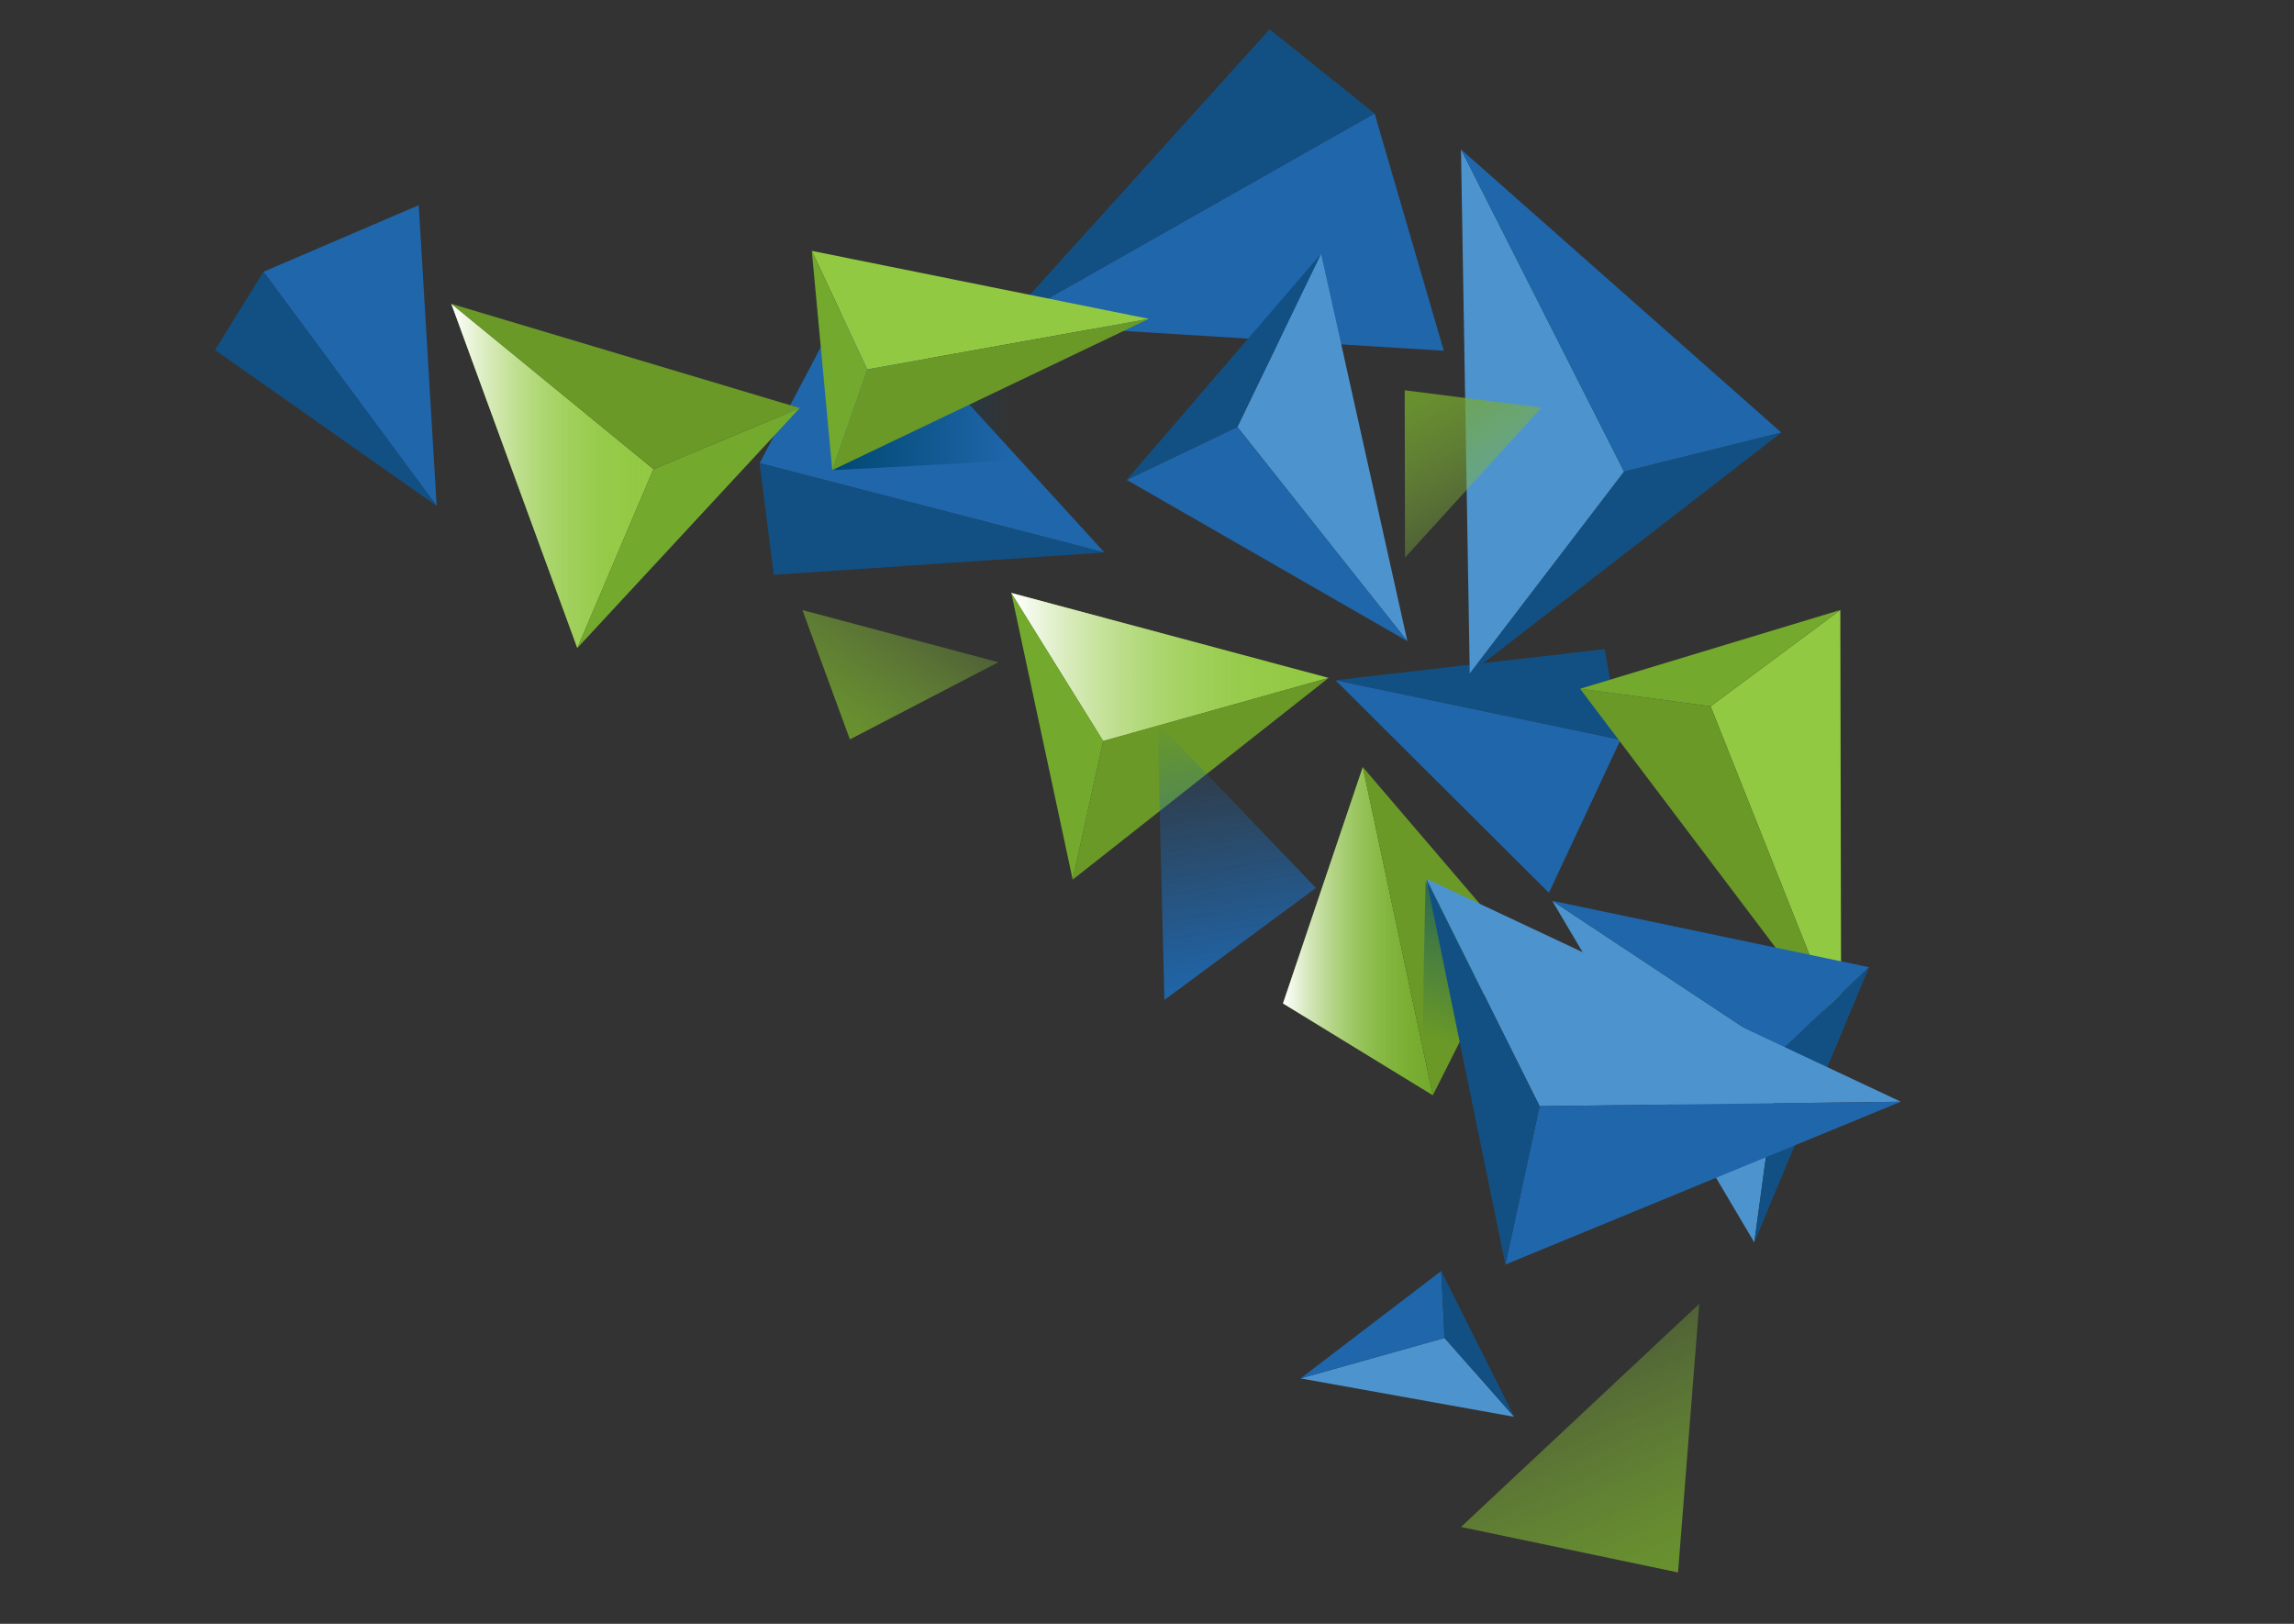 <?xml version="1.0" encoding="utf-8"?>
<!-- Generator: Adobe Illustrator 25.2.1, SVG Export Plug-In . SVG Version: 6.00 Build 0)  -->
<svg version="1.1" id="PRINT" xmlns="http://www.w3.org/2000/svg" xmlns:xlink="http://www.w3.org/1999/xlink" x="0px" y="0px"
	 viewBox="0 0 536.37 379.71" style="enable-background:new 0 0 536.37 379.71;" xml:space="preserve">
<rect x="0" y="0" width="536.37" height="379.71" fill="#333333" stroke="none"/>
<style type="text/css">
	.st0{fill:#1F66AB;}
	.st1{fill:#125084;}
	.st2{fill:#4D94CE;}
	.st3{fill:#92C943;}
	.st4{fill:url(#SVGID_1_);}
	.st5{fill:#6A9927;}
	.st6{fill:#73A92D;}
	.st7{fill:url(#SVGID_2_);}
	.st8{fill:url(#SVGID_3_);}
	.st9{fill:url(#SVGID_4_);}
	.st10{fill:url(#SVGID_5_);}
	.st11{fill:url(#SVGID_6_);}
	.st12{fill:url(#SVGID_7_);}
	.st13{fill:url(#SVGID_8_);}
	.st14{opacity:0.58;fill:url(#SVGID_9_);}
	.st15{fill:none;}
</style>
<g>
	<g>
		<polygon class="st0" points="234.75,75.65 337.58,82.02 321.4,26.53 		"/>
		<polygon class="st1" points="234.75,75.65 296.85,6.86 321.4,26.53 		"/>
	</g>
	<g>
		<polygon class="st0" points="312.25,159.06 362.16,208.77 378.91,172.98 		"/>
		<polygon class="st1" points="312.25,159.06 375.19,151.79 378.91,172.98 358.89,168.8 		"/>
	</g>
	<g>
		<polygon class="st0" points="102.1,118.3 97.91,47.98 61.6,63.55 		"/>
		<polygon class="st1" points="102.1,118.3 50.28,81.85 61.6,63.55 		"/>
	</g>
	<g>
		<polygon class="st0" points="258.22,129.18 200.15,65.56 177.61,108.3 		"/>
		<polygon class="st1" points="258.22,129.18 180.92,134.4 177.61,108.3 		"/>
	</g>
	<g>
		<g>
			<polygon class="st2" points="341.6,34.92 343.65,157.51 379.73,110.29 			"/>
			<polygon class="st0" points="341.6,34.92 416.5,101.15 379.73,110.29 			"/>
		</g>
		<polygon class="st1" points="343.65,157.51 416.5,101.15 379.73,110.29 		"/>
	</g>
	<g>
		<g>
			<polygon class="st2" points="304.09,322.32 354.04,331.3 337.75,312.87 			"/>
			<polygon class="st0" points="304.09,322.32 336.98,297.2 337.75,312.87 			"/>
		</g>
		<polygon class="st1" points="354.04,331.3 336.98,297.2 337.75,312.87 		"/>
	</g>
	<g>
		<g>
			<polygon class="st2" points="329.06,149.92 308.88,59.34 289.32,99.84 			"/>
			<polygon class="st0" points="329.06,149.92 263.44,112.21 289.32,99.84 			"/>
		</g>
		<polygon class="st1" points="308.88,59.34 263.44,112.21 289.32,99.84 		"/>
	</g>
	<g>
		<g>
			<polygon class="st3" points="105.53,71.05 134.98,151.54 152.8,109.7 			"/>
			<linearGradient id="SVGID_1_" gradientUnits="userSpaceOnUse" x1="105.532" y1="111.29" x2="152.799" y2="111.29">
				<stop  offset="7.448330e-03" style="stop-color:#FFFFFF"/>
				<stop  offset="0.217" style="stop-color:#E2F0CC;stop-opacity:0.789"/>
				<stop  offset="0.485" style="stop-color:#C0E092;stop-opacity:0.518"/>
				<stop  offset="0.715" style="stop-color:#A7D367;stop-opacity:0.287"/>
				<stop  offset="0.894" style="stop-color:#98CC4D;stop-opacity:0.107"/>
				<stop  offset="1" style="stop-color:#92C943;stop-opacity:0"/>
			</linearGradient>
			<polygon class="st4" points="105.53,71.05 134.98,151.54 152.8,109.7 			"/>
			<polygon class="st5" points="105.53,71.05 186.99,95.42 152.8,109.7 			"/>
		</g>
		<polygon class="st6" points="134.98,151.54 152.8,109.7 186.99,95.42 		"/>
	</g>
	<g>
		<g>
			<polygon class="st3" points="310.65,158.52 236.45,138.65 257.95,173.27 			"/>
			<linearGradient id="SVGID_2_" gradientUnits="userSpaceOnUse" x1="236.453" y1="155.957" x2="310.645" y2="155.957">
				<stop  offset="7.448330e-03" style="stop-color:#FFFFFF"/>
				<stop  offset="0.217" style="stop-color:#E2F0CC;stop-opacity:0.789"/>
				<stop  offset="0.485" style="stop-color:#C0E092;stop-opacity:0.518"/>
				<stop  offset="0.715" style="stop-color:#A7D367;stop-opacity:0.287"/>
				<stop  offset="0.894" style="stop-color:#98CC4D;stop-opacity:0.107"/>
				<stop  offset="1" style="stop-color:#92C943;stop-opacity:0"/>
			</linearGradient>
			<polygon class="st7" points="310.65,158.52 236.45,138.65 257.95,173.27 			"/>
			<polygon class="st5" points="310.65,158.52 250.81,205.69 257.95,173.27 			"/>
		</g>
		<polygon class="st6" points="236.45,138.65 257.95,173.27 250.81,205.69 		"/>
	</g>
	<g>
		<g>
			<polygon class="st3" points="430.49,241.89 430.29,142.64 399.96,165.16 			"/>
			<polygon class="st5" points="430.49,241.89 369.45,161.06 399.96,165.16 			"/>
		</g>
		<polygon class="st6" points="430.29,142.64 399.96,165.16 369.45,161.06 		"/>
	</g>
	<g>
		<polygon class="st6" points="318.64,179.37 299.98,234.64 335.02,256.12 		"/>
		<linearGradient id="SVGID_3_" gradientUnits="userSpaceOnUse" x1="299.981" y1="217.742" x2="335.017" y2="217.742">
			<stop  offset="7.448330e-03" style="stop-color:#FFFFFF"/>
			<stop  offset="0.217" style="stop-color:#E2F0CC;stop-opacity:0.789"/>
			<stop  offset="0.485" style="stop-color:#C0E092;stop-opacity:0.518"/>
			<stop  offset="0.715" style="stop-color:#A7D367;stop-opacity:0.287"/>
			<stop  offset="0.894" style="stop-color:#98CC4D;stop-opacity:0.107"/>
			<stop  offset="1" style="stop-color:#92C943;stop-opacity:0"/>
		</linearGradient>
		<polygon class="st8" points="318.64,179.37 299.98,234.64 335.02,256.12 		"/>
		<polygon class="st5" points="318.64,179.37 353.26,219.84 335.02,256.12 		"/>
	</g>
	<g>
		<g>
			<polygon class="st2" points="362.93,210.64 410.18,290.52 416.23,245.95 			"/>
			<polygon class="st0" points="362.93,210.64 437.01,226.17 416.23,245.95 			"/>
		</g>
		<polygon class="st1" points="410.18,290.52 437.01,226.17 416.23,245.95 		"/>
	</g>
	
		<linearGradient id="SVGID_4_" gradientUnits="userSpaceOnUse" x1="271.377" y1="205.187" x2="271.377" y2="140.949" gradientTransform="matrix(0.987 -0.16 0.16 0.987 -9.165 71.62)">
		<stop  offset="2.200000e-07" style="stop-color:#1F66AB"/>
		<stop  offset="1" style="stop-color:#1F66AB;stop-opacity:0"/>
	</linearGradient>
	<polygon class="st9" points="270.65,169 272.25,233.82 307.69,207.63 	"/>
	
		<linearGradient id="SVGID_5_" gradientUnits="userSpaceOnUse" x1="180.067" y1="137.555" x2="224.882" y2="89.444" gradientTransform="matrix(0.987 -0.16 0.16 0.987 -9.165 71.62)">
		<stop  offset="0" style="stop-color:#6A9927"/>
		<stop  offset="0.198" style="stop-color:#74A52E;stop-opacity:0.802"/>
		<stop  offset="0.701" style="stop-color:#8ABF3D;stop-opacity:0.299"/>
		<stop  offset="1" style="stop-color:#92C943;stop-opacity:0"/>
	</linearGradient>
	<polygon class="st10" points="233.43,154.85 187.62,142.66 198.72,172.9 	"/>
	
		<linearGradient id="SVGID_6_" gradientUnits="userSpaceOnUse" x1="644.243" y1="165.088" x2="689.062" y2="116.974" gradientTransform="matrix(-0.311 0.95 -0.95 -0.311 684.693 -479.263)">
		<stop  offset="0" style="stop-color:#6A9927"/>
		<stop  offset="0.198" style="stop-color:#74A52E;stop-opacity:0.802"/>
		<stop  offset="0.701" style="stop-color:#8ABF3D;stop-opacity:0.299"/>
		<stop  offset="1" style="stop-color:#92C943;stop-opacity:0"/>
	</linearGradient>
	<polygon class="st11" points="328.51,130.39 360.4,95.32 328.44,91.26 	"/>
	
		<linearGradient id="SVGID_7_" gradientUnits="userSpaceOnUse" x1="284.522" y1="166.028" x2="356.668" y2="88.578" gradientTransform="matrix(0.387 -0.922 0.922 0.387 129.985 581.693)">
		<stop  offset="0" style="stop-color:#6A9927"/>
		<stop  offset="0.198" style="stop-color:#74A52E;stop-opacity:0.802"/>
		<stop  offset="0.701" style="stop-color:#8ABF3D;stop-opacity:0.299"/>
		<stop  offset="1" style="stop-color:#92C943;stop-opacity:0"/>
	</linearGradient>
	<polygon class="st12" points="397.3,304.9 341.6,357.06 392.35,367.69 	"/>
	<linearGradient id="SVGID_8_" gradientUnits="userSpaceOnUse" x1="194.592" y1="97.561" x2="245.259" y2="97.561">
		<stop  offset="0" style="stop-color:#004871"/>
		<stop  offset="0.818" style="stop-color:#004871;stop-opacity:0"/>
	</linearGradient>
	<path class="st13" d="M194.59,109.94c0,0,51.1-2.52,50.66-3.25c-0.44-0.73-8.8-21.5-8.8-21.5L194.59,109.94z"/>
	
		<linearGradient id="SVGID_9_" gradientUnits="userSpaceOnUse" x1="645.316" y1="241.22" x2="687.957" y2="241.22" gradientTransform="matrix(-0.296 0.955 -0.955 -0.296 769.826 -334.283)">
		<stop  offset="0" style="stop-color:#004871"/>
		<stop  offset="0.818" style="stop-color:#004871;stop-opacity:0"/>
	</linearGradient>
	<path class="st14" d="M333.34,206.05c0,0-1.17,44.74-0.34,44.54c0.82-0.21,18.99,1.37,18.99,1.37L333.34,206.05z"/>
	<g>
		<g>
			<polygon class="st3" points="268.63,74.56 189.81,58.66 202.79,86.38 			"/>
			<polygon class="st5" points="268.63,74.56 194.59,109.94 202.79,86.38 			"/>
		</g>
		<polygon class="st6" points="189.81,58.66 202.79,86.38 194.59,109.94 		"/>
	</g>
	<g>
		<g>
			<polygon class="st2" points="444.44,257.62 333.47,205.47 359.98,258.66 			"/>
			<polygon class="st0" points="444.44,257.62 351.98,295.7 359.98,258.66 			"/>
		</g>
		<polygon class="st1" points="333.47,205.47 351.98,295.7 359.98,258.66 		"/>
	</g>
</g>
<rect class="st15" width="536.37" height="379.71"/>
</svg>
